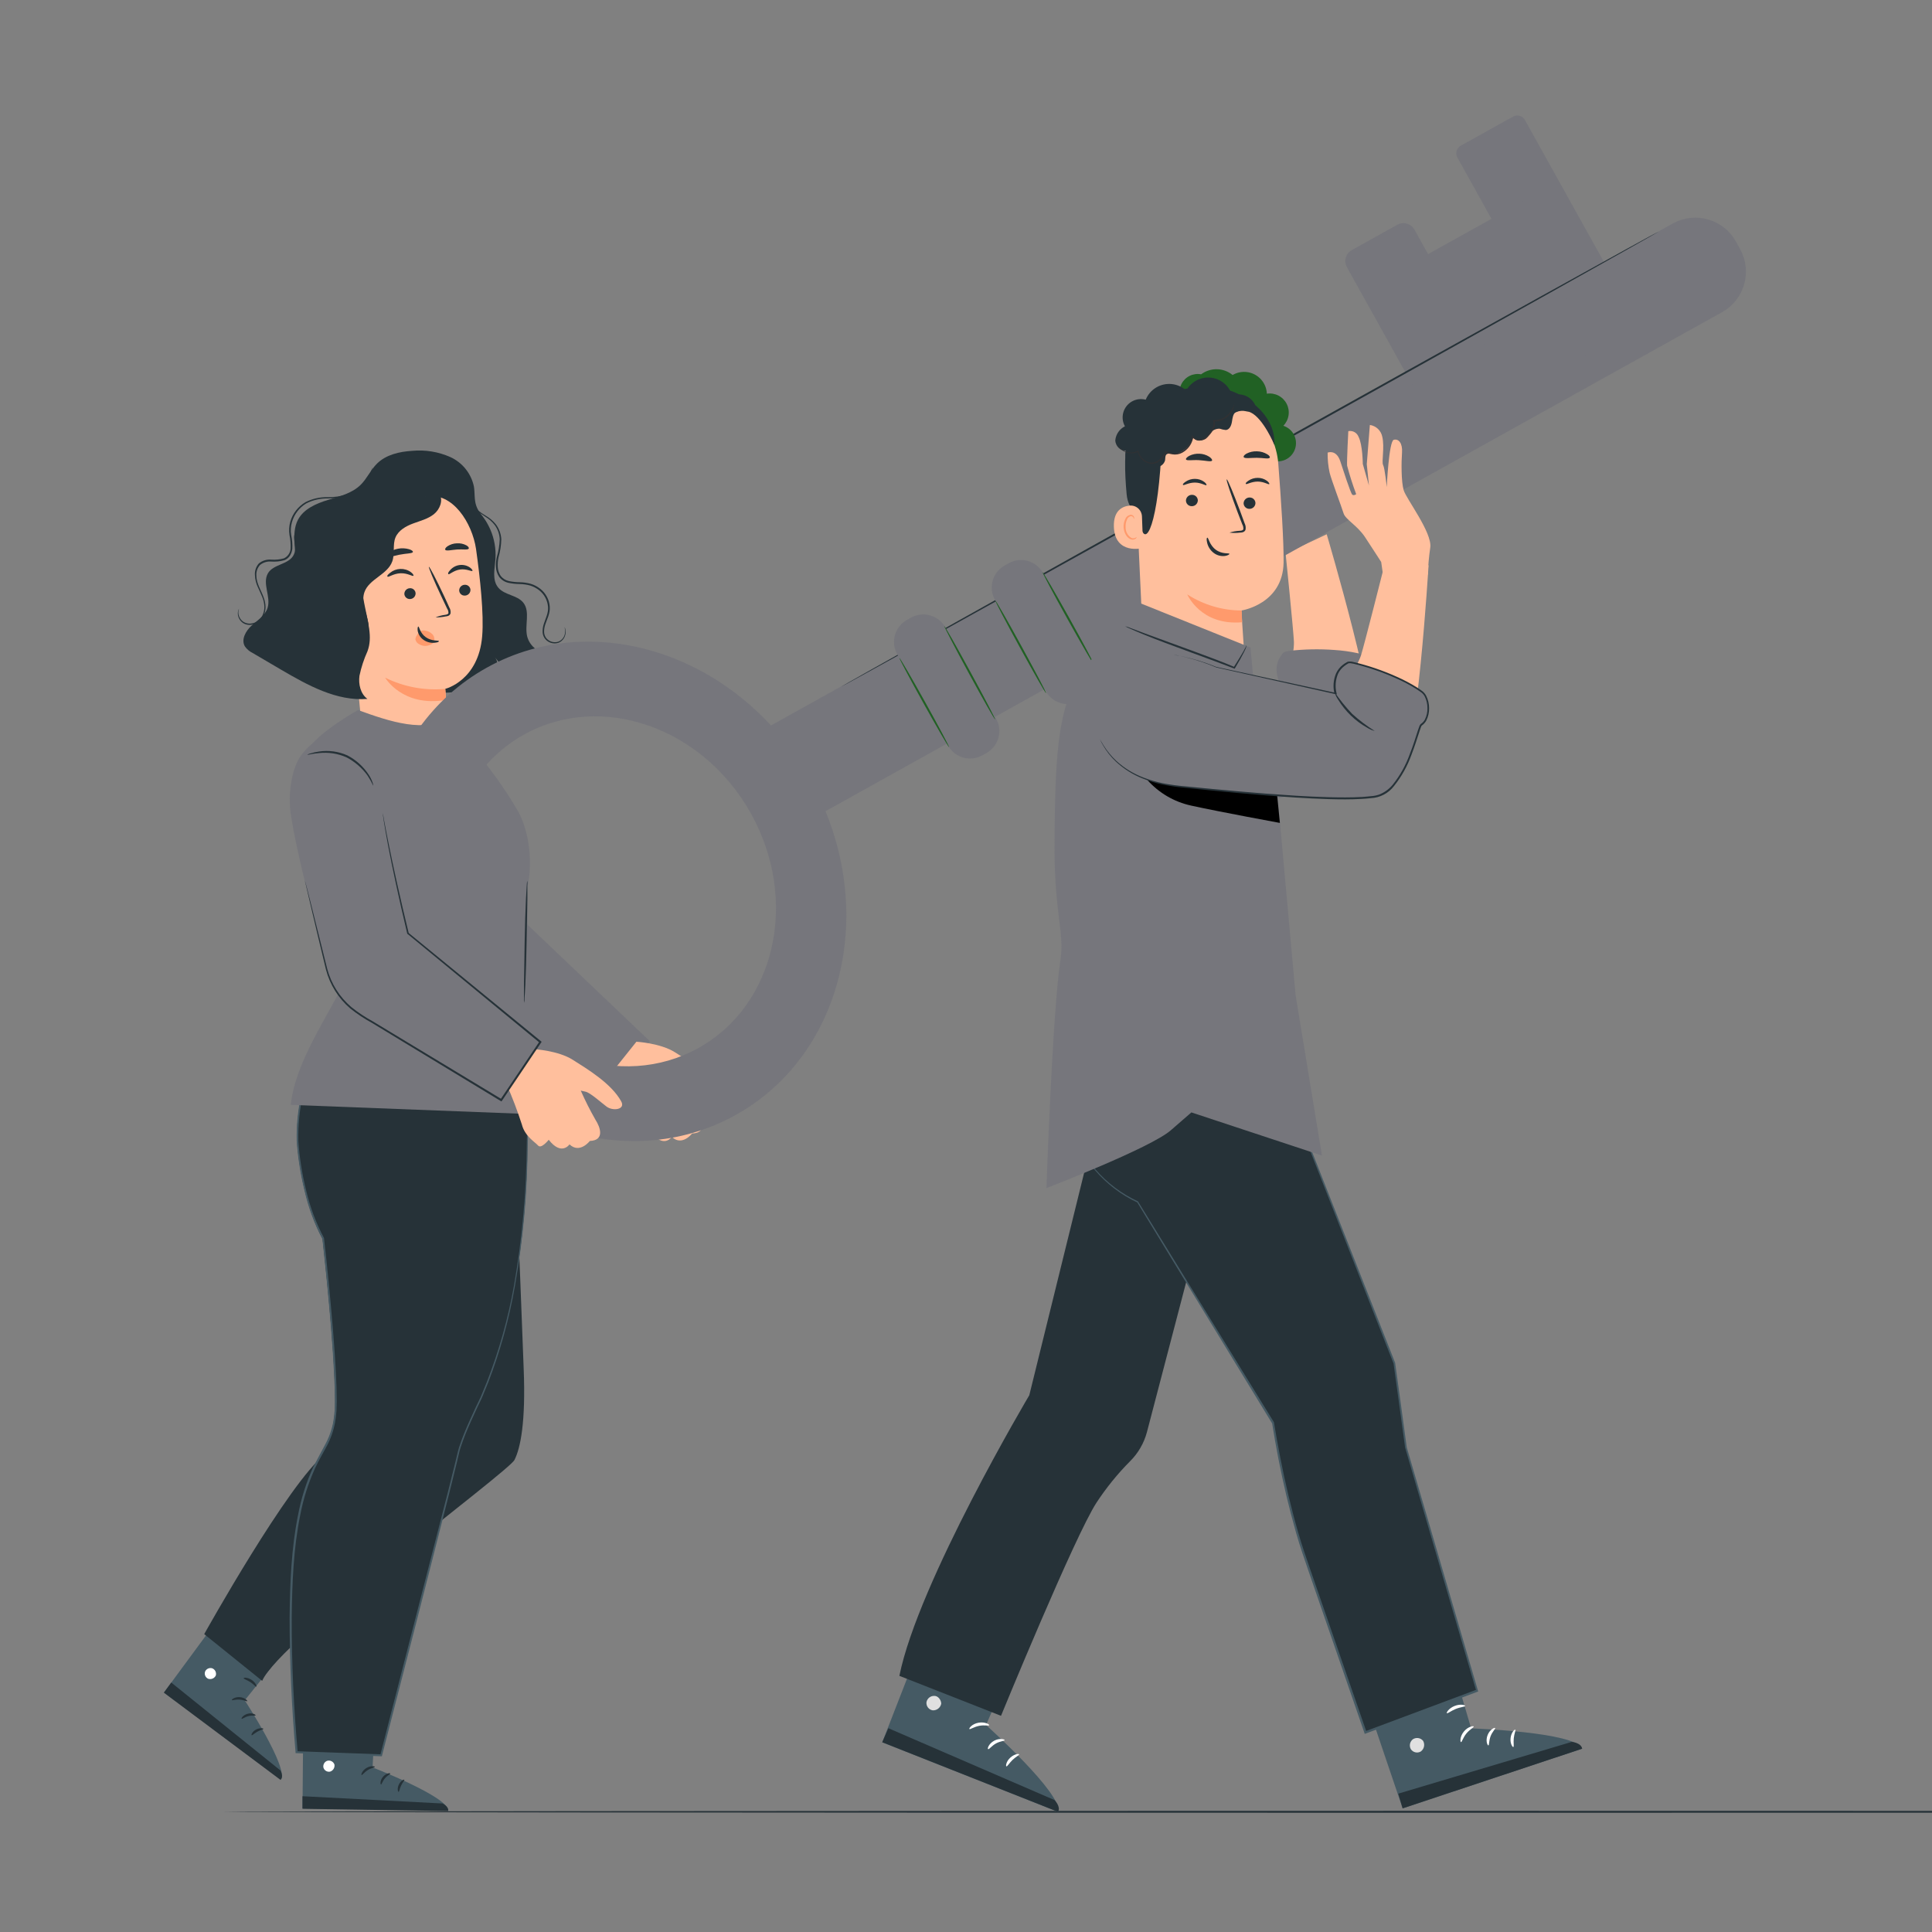<svg
    xmlns="http://www.w3.org/2000/svg"
    viewBox="0 0 500 500"
    id="vector">
    <rect x="0" y="0" width="500" height="500" fill="#808080" stroke="none"/>
    <path
        id="path"
        d="M 694.36 468.89 C 694.36 469.03 551.81 469.15 376.02 469.15 C 200.23 469.15 57.64 469 57.64 468.89 C 57.64 468.78 200.16 468.63 376.02 468.63 C 551.88 468.63 694.36 468.75 694.36 468.89 Z M 598.29 165.45 C 598.19 165.45 600.35 154.89 603.11 141.91 C 605.87 128.93 608.2 118.41 608.3 118.43 C 608.4 118.45 606.24 129 603.48 142 C 600.72 155 598.39 165.47 598.29 165.45 Z"
        fill="#263238"
        stroke-width="1"/>
    <path
        id="path_1"
        d="M 60.42 413.6 L 42.45 438 L 72.71 460.52 C 74.71 457.52 63.34 440.04 63.34 440.04 L 75.5 424.88 Z"
        fill="#455a64"
        stroke-width="1"/>
    <path
        id="path_2"
        d="M 55 431.78 C 54.644 431.65 54.253 431.658 53.902 431.8 C 53.551 431.942 53.265 432.209 53.1 432.55 C 52.959 432.903 52.959 433.296 53.098 433.649 C 53.238 434.002 53.507 434.288 53.85 434.45 C 54.227 434.583 54.64 434.571 55.009 434.418 C 55.378 434.265 55.678 433.981 55.85 433.62 C 55.96 433.237 55.918 432.826 55.731 432.473 C 55.545 432.121 55.229 431.854 54.85 431.73"
        fill="#ffffff"
        stroke-width="1"/>
    <path
        id="path_3"
        d="M 42.41 438.06 L 44.32 435.44 L 72.59 458.2 C 72.59 458.2 73.49 459.8 72.59 460.63 Z M 64 440.26 C 63.89 440.41 63.1 439.93 62 439.86 C 60.9 439.79 60.07 440.13 60 439.97 C 59.93 439.81 60.77 439.12 62.07 439.22 C 63.37 439.32 64.08 440.15 64 440.26 Z M 66.15 443.94 C 66.07 444.11 65.25 443.88 64.28 444.13 C 63.31 444.38 62.68 444.94 62.53 444.82 C 62.38 444.7 62.92 443.82 64.13 443.51 C 65.34 443.2 66.25 443.8 66.15 443.94 Z M 65.12 449.08 C 64.96 449.01 65.31 448.08 66.29 447.59 C 67.27 447.1 68.2 447.26 68.17 447.43 C 68.14 447.6 67.39 447.71 66.6 448.16 C 65.81 448.61 65.28 449.17 65.12 449.08 Z M 66.34 436.5 C 66.17 436.59 65.65 435.88 64.77 435.32 C 63.89 434.76 63.05 434.53 63.06 434.32 C 63.07 434.11 64.06 434.07 65.12 434.75 C 66.18 435.43 66.5 436.44 66.34 436.5 Z M 133.58 311.46 C 134.12 314.52 134.98 340.55 135.53 354.28 C 136.08 368.01 134.71 374.76 133.14 377.84 C 131.57 380.92 72.36 424.55 67.85 435 L 52.85 422.91 C 52.85 422.91 74.85 383.42 84.23 376.24 C 93.61 369.06 111.66 362.47 111.66 362.47 L 106.53 287.28 L 131.12 285.94 Z"
        fill="#263238"
        stroke-width="1"/>
    <path
        id="path_4"
        d="M 78.55 437.73 L 78.29 468 L 116 468.52 C 115.83 464.92 96.42 457.41 96.42 457.41 L 97.42 438 Z"
        fill="#455a64"
        stroke-width="1"/>
    <path
        id="path_5"
        d="M 84.78 455.66 C 84.416 455.765 84.104 456.001 83.903 456.322 C 83.702 456.643 83.626 457.027 83.69 457.4 C 83.783 457.768 84.012 458.087 84.332 458.291 C 84.651 458.495 85.037 458.57 85.41 458.5 C 85.794 458.386 86.123 458.134 86.333 457.793 C 86.543 457.451 86.621 457.044 86.55 456.65 C 86.416 456.276 86.142 455.969 85.785 455.793 C 85.429 455.618 85.018 455.588 84.64 455.71"
        fill="#ffffff"
        stroke-width="1"/>
    <path
        id="path_6"
        d="M 78.28 468.11 L 78.28 464.86 L 114.53 466.74 C 114.53 466.74 116.19 467.51 115.98 468.69 Z M 97 457.27 C 97 457.46 96.07 457.53 95.16 458.11 C 94.25 458.69 93.75 459.45 93.58 459.38 C 93.41 459.31 93.7 458.24 94.82 457.56 C 95.94 456.88 97.08 457.1 97 457.27 Z M 101 459 C 101 459.18 100.23 459.48 99.6 460.25 C 98.97 461.02 98.77 461.85 98.6 461.83 C 98.43 461.81 98.31 460.78 99.12 459.83 C 99.93 458.88 101 458.79 101 459 Z M 103.15 463.73 C 102.98 463.73 102.74 462.84 103.22 461.84 C 103.7 460.84 104.58 460.45 104.65 460.6 C 104.72 460.75 104.19 461.29 103.8 462.12 C 103.41 462.95 103.33 463.71 103.15 463.73 Z M 96.76 452.82 C 96.68 452.99 95.84 452.72 94.76 452.82 C 93.68 452.92 92.9 453.19 92.76 453.03 C 92.62 452.87 93.45 452.23 94.68 452.18 C 95.91 452.13 96.85 452.68 96.76 452.82 Z"
        fill="#263238"
        stroke-width="1"/>
    <path
        id="path_7"
        d="M 136.3 282.83 C 136.3 284.6 139.17 329.41 124.52 361.83 C 124.52 361.83 119.45 371.97 118.52 376.4 C 117.59 380.83 98.64 454.31 98.64 454.31 L 76.74 453.51 C 76.74 453.51 73.24 416.7 76.74 395.39 C 80.24 374.08 86.74 376.58 86.74 362.82 C 86.74 349.06 83.47 320.53 83.47 320.53 C 83.47 320.53 78.69 312.74 77.06 297.63 C 75.73 285.36 81.51 272.21 81.51 272.21 L 87.22 262.1 L 135.53 259.57 Z"
        fill="#263238"
        stroke-width="1"/>
    <path
        id="path_8"
        d="M 136.3 282.83 L 136.3 281.3 C 136.3 280.29 136.24 278.79 136.2 276.82 C 136.11 272.87 135.96 267.05 135.78 259.53 L 135.78 259.42 L 135.66 259.42 L 87.35 261.88 L 87.25 261.88 L 87.19 261.97 C 85.42 265.11 83.47 268.54 81.47 272.08 C 79.983 275.668 78.821 279.383 78 283.18 C 77.093 287.177 76.686 291.272 76.79 295.37 C 77.094 299.649 77.763 303.895 78.79 308.06 C 79.78 312.433 81.337 316.659 83.42 320.63 L 83.42 320.53 C 84.25 327.99 85.02 335.72 85.67 343.68 C 85.99 347.68 86.27 351.68 86.47 355.79 C 86.57 357.79 86.65 359.89 86.66 361.96 C 86.66 362.96 86.66 364.03 86.6 365.06 C 86.529 366.093 86.402 367.121 86.22 368.14 C 85.811 370.193 85.085 372.17 84.07 374 C 83.07 375.87 82.07 377.72 81.07 379.67 C 79.259 383.627 77.939 387.792 77.14 392.07 C 75.4 400.67 75.05 409.61 74.95 418.62 C 74.95 430.51 75.51 442.19 76.49 453.48 L 76.49 453.72 L 76.72 453.72 L 98.62 454.52 L 98.83 454.52 L 98.88 454.31 C 105.23 429.7 111.15 406.7 116.37 386.02 L 118.26 378.37 C 118.59 377.1 118.8 375.84 119.19 374.64 C 119.58 373.44 120.02 372.25 120.48 371.09 C 121.42 368.77 122.48 366.52 123.48 364.33 L 124.26 362.7 C 124.537 362.168 124.784 361.62 125 361.06 C 125.45 359.95 125.9 358.86 126.35 357.77 C 129.46 349.705 131.774 341.355 133.26 332.84 C 135.402 320.709 136.506 308.418 136.56 296.1 C 136.62 287.48 136.27 282.8 136.27 282.8 L 136.27 283.66 C 136.27 284.23 136.27 285.1 136.33 286.22 C 136.39 288.47 136.43 291.79 136.33 296.1 C 136.237 308.408 135.124 320.687 133 332.81 C 131.48 341.298 129.135 349.617 126 357.65 L 124.66 360.92 C 124.44 361.48 124.19 362.01 123.92 362.55 C 123.65 363.09 123.39 363.64 123.13 364.19 C 122.13 366.38 121.07 368.63 120.13 370.96 C 119.66 372.13 119.21 373.32 118.82 374.54 C 118.43 375.76 118.2 377.05 117.88 378.29 C 117.25 380.81 116.62 383.35 115.97 385.94 C 110.66 406.6 104.75 429.6 98.42 454.21 L 98.68 454.02 L 76.78 453.21 L 77.04 453.45 C 76.04 442.18 75.46 430.51 75.5 418.64 C 75.6 409.64 75.95 400.74 77.68 392.2 C 78.477 387.962 79.783 383.835 81.57 379.91 C 82.47 377.98 83.57 376.15 84.57 374.25 C 85.579 372.37 86.294 370.346 86.69 368.25 C 86.88 367.208 87.01 366.157 87.08 365.1 C 87.08 364.1 87.18 363 87.14 361.97 C 87.14 359.89 87.05 357.82 86.95 355.77 C 86.75 351.67 86.46 347.63 86.13 343.65 Q 85.13 331.65 83.86 320.48 L 83.86 320.42 C 81.776 316.5 80.213 312.325 79.21 308 C 78.189 303.864 77.52 299.649 77.21 295.4 C 77.102 291.34 77.499 287.282 78.39 283.32 C 79.196 279.561 80.33 275.88 81.78 272.32 L 87.48 262.2 L 87.32 262.3 L 135.63 259.69 L 135.5 259.58 C 135.74 267.09 135.92 272.91 136.04 276.86 C 136.11 278.86 136.16 280.32 136.2 281.34 C 136.24 282.36 136.3 282.83 136.3 282.83 Z"
        fill="#455a64"
        stroke-width="1"/>
    <path
        id="path_9"
        d="M 120.59 191.07 C 120.59 191.07 107.59 188.77 108.8 205.5 C 109.56 215.5 112.5 232.66 114.13 243.61 C 114.69 247.4 115.93 254.18 120.94 258.16 L 156.84 283 L 168.17 269.45 L 136.11 238.92 L 131.11 208.72 Z"
        fill="#76767c"
        stroke-width="1"/>
    <path
        id="path_10"
        d="M 122.12 130.77 C 124.18 132.429 125.811 134.561 126.873 136.984 C 127.935 139.407 128.397 142.05 128.22 144.69 C 128.02 147.25 127.31 150.16 128.98 152.11 C 130.65 154.06 133.85 153.99 135.43 155.97 C 137.28 158.31 135.73 161.79 136.43 164.7 C 136.787 166.059 137.616 167.247 138.768 168.051 C 139.92 168.856 141.321 169.224 142.72 169.09 C 139.438 171.775 135.48 173.506 131.28 174.09 L 128 170 C 129.22 171.44 128.89 173.73 127.72 175.2 C 126.449 176.568 124.81 177.541 123 178 C 118.692 179.325 114.136 179.639 109.687 178.915 C 105.239 178.192 101.016 176.452 97.35 173.83"
        fill="#263238"
        stroke-width="1"/>
    <path
        id="path_11"
        d="M 74.09 153.34 C 74.73 151.34 75.81 149.57 76.24 147.56 C 77.16 143.23 75.05 138.35 77.15 134.45 C 78.65 131.68 81.83 130.32 84.85 129.39 C 87.87 128.46 91.09 127.68 93.34 125.47 C 94.98 123.85 95.92 121.61 97.56 119.99 C 99.9 117.67 103.36 116.88 106.64 116.68 C 110.027 116.353 113.441 116.907 116.55 118.29 C 118.094 118.994 119.45 120.052 120.51 121.377 C 121.57 122.703 122.303 124.259 122.65 125.92 C 122.91 127.54 122.71 129.25 123.23 130.82 C 123.79 132.54 125.14 133.88 125.98 135.49 C 126.821 137.219 127.065 139.179 126.672 141.061 C 126.279 142.943 125.272 144.642 123.81 145.89 L 100.63 175.83 C 95.76 177.67 83.96 175.45 80.2 171.83 C 76.44 168.21 72.48 158.29 74.09 153.34 Z"
        fill="#263238"
        stroke-width="1"/>
    <path
        id="path_12"
        d="M 123.2 142.09 C 122.2 135.29 117.07 127.26 110.32 128.5 L 89.48 135.5 C 87.48 135.88 88.9 139.23 89.1 141.3 L 93.63 188.3 C 93.63 188.3 90.81 190.3 89.81 189.92 C 89.753 189.9 89.691 189.898 89.633 189.915 C 89.575 189.932 89.524 189.967 89.487 190.014 C 89.449 190.061 89.428 190.119 89.425 190.179 C 89.422 190.239 89.438 190.299 89.47 190.35 C 92 194 103.79 209.87 116 205 C 118.72 203.91 115.71 195.34 116 192.17 L 115.64 184.06 C 115.37 179.92 115.24 178.22 115.24 178.26 C 115.24 178.3 123.86 176.14 124.79 164.61 C 125.26 158.9 124.26 149.64 123.2 142.09 Z"
        fill="#ffbf9d"
        stroke-width="1"/>
    <path
        id="path_13"
        d="M 121.75 152.55 C 121.781 152.93 121.663 153.308 121.42 153.603 C 121.177 153.898 120.829 154.087 120.45 154.13 C 120.203 154.17 119.95 154.142 119.717 154.051 C 119.484 153.96 119.279 153.807 119.125 153.61 C 118.971 153.413 118.873 153.178 118.84 152.93 C 118.809 152.55 118.927 152.172 119.17 151.877 C 119.413 151.582 119.761 151.393 120.14 151.35 C 120.387 151.31 120.64 151.338 120.873 151.429 C 121.106 151.52 121.311 151.673 121.465 151.87 C 121.619 152.067 121.717 152.302 121.75 152.55 Z M 107.55 153.44 C 107.584 153.819 107.468 154.198 107.227 154.493 C 106.986 154.788 106.639 154.977 106.26 155.02 C 106.013 155.058 105.761 155.029 105.528 154.938 C 105.296 154.846 105.092 154.694 104.938 154.498 C 104.784 154.301 104.684 154.067 104.65 153.82 C 104.619 153.44 104.737 153.062 104.98 152.767 C 105.223 152.472 105.571 152.283 105.95 152.24 C 106.196 152.2 106.449 152.228 106.681 152.319 C 106.913 152.411 107.116 152.563 107.269 152.761 C 107.422 152.958 107.519 153.192 107.55 153.44 Z M 122.27 147.73 C 122.11 148 120.75 147.14 119.05 147.39 C 117.35 147.64 116.26 148.8 116.05 148.59 C 115.84 148.38 116.05 148.03 116.54 147.5 C 117.155 146.809 117.997 146.36 118.913 146.234 C 119.829 146.108 120.761 146.312 121.54 146.81 C 122.1 147.2 122.35 147.61 122.27 147.73 Z M 107 149 C 106.8 149.25 105.47 148.28 103.64 148.36 C 101.81 148.44 100.51 149.47 100.3 149.24 C 100.09 149.01 100.39 148.7 100.96 148.24 C 101.708 147.622 102.64 147.271 103.61 147.24 C 104.575 147.202 105.525 147.487 106.31 148.05 C 106.88 148.46 107.09 148.88 107 149 Z M 112.73 159.77 C 113.537 159.44 114.385 159.219 115.25 159.11 C 115.64 159.04 116.02 158.93 116.06 158.65 C 116.065 158.232 115.939 157.823 115.7 157.48 C 115.25 156.54 114.78 155.55 114.28 154.48 C 112.28 150.25 110.83 146.77 111 146.69 C 111.17 146.61 112.92 149.97 114.9 154.19 C 115.38 155.24 115.84 156.19 116.27 157.19 C 116.562 157.654 116.68 158.207 116.6 158.75 C 116.554 158.896 116.475 159.03 116.37 159.141 C 116.264 159.252 116.134 159.337 115.99 159.39 C 115.773 159.464 115.548 159.511 115.32 159.53 C 114.469 159.712 113.6 159.793 112.73 159.77 Z"
        fill="#263238"
        stroke-width="1"/>
    <path
        id="path_14"
        d="M 115.24 178.28 C 109.885 178.772 104.498 177.768 99.68 175.38 C 99.68 175.38 104.13 183.08 115.44 181.14 Z M 107.94 164.35 C 108.118 163.955 108.394 163.611 108.74 163.35 C 109.164 163.148 109.646 163.102 110.1 163.22 C 110.775 163.319 111.4 163.635 111.88 164.12 C 112.115 164.365 112.281 164.668 112.36 164.999 C 112.439 165.329 112.429 165.675 112.33 166 C 112.15 166.66 111.17 167 110.5 167.14 C 109.806 167.241 109.098 167.096 108.5 166.73 C 108.24 166.611 108.013 166.431 107.838 166.204 C 107.664 165.978 107.548 165.712 107.5 165.43 C 107.544 165.036 107.697 164.663 107.94 164.35 Z"
        fill="#ff9a6c"
        stroke-width="1"/>
    <path
        id="path_15"
        d="M 108.26 162.14 C 108.51 162.14 108.65 163.81 110.2 164.91 C 111.75 166.01 113.55 165.68 113.58 165.91 C 113.61 166.14 113.21 166.27 112.44 166.35 C 111.441 166.442 110.441 166.176 109.62 165.6 C 108.827 165.053 108.281 164.216 108.1 163.27 C 108 162.58 108.14 162.14 108.26 162.14 Z M 106.86 142.85 C 106.73 143.28 105.15 143.2 103.32 143.57 C 101.49 143.94 100.04 144.57 99.77 144.18 C 99.65 144.01 99.87 143.59 100.44 143.13 C 101.203 142.561 102.087 142.175 103.024 142.002 C 103.96 141.828 104.923 141.872 105.84 142.13 C 106.54 142.33 106.91 142.64 106.86 142.85 Z M 121.3 142 C 121.01 142.38 119.75 142.11 118.3 142.21 C 116.85 142.31 115.57 142.66 115.25 142.31 C 115.11 142.14 115.25 141.76 115.8 141.38 C 116.523 140.903 117.364 140.637 118.23 140.61 C 119.09 140.548 119.95 140.732 120.71 141.14 C 121.23 141.44 121.43 141.8 121.3 142 Z"
        fill="#263238"
        stroke-width="1"/>
    <path
        id="path_16"
        d="M 84.87 137.14 C 85.87 135.52 87.81 134.69 89.61 134 C 97.384 130.998 105.488 128.934 113.75 127.85 C 114.75 129.54 113.83 131.85 112.28 133.08 C 110.73 134.31 108.73 134.8 106.88 135.49 C 105.03 136.18 103.12 137.26 102.35 139.09 C 101.58 140.92 102.23 143.33 101.51 145.31 C 100.28 148.73 95.51 149.83 94.32 153.24 C 93.4 155.83 94.9 158.58 95.32 161.3 C 95.577 163.146 95.302 165.027 94.527 166.722 C 93.753 168.417 92.511 169.857 90.948 170.871 C 89.384 171.886 87.564 172.434 85.7 172.45 Q 84.86 157.76 84.01 143.09 C 83.84 141.05 83.76 138.85 84.87 137.14 Z"
        fill="#263238"
        stroke-width="1"/>
    <path
        id="path_17"
        d="M 65.15 161.87 C 66.7 160.48 68.64 159.28 69.25 157.3 C 70.15 154.41 67.83 151.02 69.33 148.39 C 70.69 145.99 74.7 146.12 75.97 143.67 C 76.97 141.75 75.82 140.06 76.19 138.38 C 76.56 136.7 78.96 135.23 80.66 135.43 L 94 154.8 C 95.24 161.3 96.49 164.8 95.1 168.56 C 94.181 170.585 93.486 172.704 93.03 174.88 C 92.73 177.08 93.3 179.57 95.09 180.88 C 87.09 181.51 79.61 177.33 72.69 173.28 L 65.4 169 C 64.602 168.618 63.914 168.04 63.4 167.32 C 62.31 165.54 63.61 163.25 65.15 161.87 Z"
        fill="#263238"
        stroke-width="1"/>
    <path
        id="path_18"
        d="M 72.52 171.31 C 72.799 171.4 73.088 171.457 73.38 171.48 C 74.214 171.56 75.056 171.499 75.87 171.3 C 77.169 170.989 78.366 170.344 79.34 169.43 C 80.627 168.191 81.435 166.537 81.62 164.76 C 81.74 163.73 81.652 162.685 81.36 161.69 C 81.001 160.629 80.504 159.62 79.88 158.69 C 79.219 157.746 78.703 156.707 78.35 155.61 C 78.163 155.049 78.104 154.453 78.178 153.866 C 78.253 153.279 78.458 152.717 78.78 152.22 C 79.5 151.22 80.85 151.01 82.11 150.51 C 82.79 150.265 83.383 149.823 83.81 149.24 C 84.204 148.616 84.396 147.887 84.36 147.15 C 84.187 145.738 83.882 144.345 83.45 142.99 C 83.296 142.332 83.296 141.648 83.45 140.99 C 83.626 140.327 84.034 139.748 84.6 139.36 C 85.817 138.659 87.196 138.286 88.6 138.28 C 90.054 138.232 91.471 137.816 92.72 137.07 C 93.935 136.329 94.922 135.267 95.57 134 C 96.102 132.784 96.44 131.491 96.57 130.17 C 96.709 128.947 96.97 127.741 97.35 126.57 C 97.771 125.505 98.412 124.541 99.23 123.74 C 100.739 122.308 102.688 121.427 104.76 121.24 C 106.488 121.092 108.222 121.439 109.76 122.24 C 110.917 122.832 111.96 123.624 112.84 124.58 C 113.576 125.414 114.213 126.33 114.74 127.31 C 114.74 127.31 114.74 127.24 114.67 127.1 C 114.588 126.901 114.494 126.708 114.39 126.52 C 114.008 125.794 113.542 125.116 113 124.5 C 112.12 123.506 111.071 122.676 109.9 122.05 C 108.346 121.196 106.58 120.804 104.81 120.92 C 102.639 121.079 100.587 121.98 99 123.47 C 98.126 124.315 97.443 125.338 97 126.47 C 96.604 127.663 96.329 128.892 96.18 130.14 C 96.041 131.418 95.704 132.666 95.18 133.84 C 94.57 135.02 93.651 136.013 92.52 136.71 C 91.329 137.409 89.981 137.797 88.6 137.84 C 87.095 137.837 85.617 138.237 84.32 139 C 83.671 139.441 83.202 140.102 83 140.86 C 82.825 141.6 82.825 142.37 83 143.11 C 83.423 144.44 83.725 145.805 83.9 147.19 C 83.941 147.833 83.78 148.473 83.44 149.02 C 83.054 149.527 82.529 149.913 81.93 150.13 C 81.34 150.38 80.7 150.55 80.08 150.81 C 79.434 151.054 78.865 151.464 78.43 152 C 78.077 152.552 77.851 153.176 77.768 153.826 C 77.685 154.476 77.747 155.137 77.95 155.76 C 78.324 156.893 78.864 157.964 79.55 158.94 C 80.159 159.824 80.647 160.786 81 161.8 C 81.283 162.746 81.378 163.738 81.28 164.72 C 81.116 166.43 80.359 168.03 79.14 169.24 C 78.207 170.143 77.056 170.791 75.8 171.12 C 74.73 171.399 73.615 171.464 72.52 171.31 Z M 61.86 157.54 C 61.729 157.736 61.641 157.958 61.6 158.19 C 61.467 158.876 61.588 159.587 61.94 160.19 C 62.184 160.621 62.527 160.987 62.94 161.26 C 63.455 161.572 64.048 161.731 64.65 161.72 C 65.381 161.704 66.095 161.488 66.712 161.094 C 67.329 160.701 67.826 160.146 68.15 159.49 C 68.53 158.737 68.726 157.904 68.72 157.06 C 68.696 156.153 68.506 155.258 68.16 154.42 C 67.53 152.69 66.37 151 66.35 148.98 C 66.312 148.483 66.375 147.983 66.535 147.51 C 66.695 147.038 66.948 146.602 67.28 146.23 C 68.09 145.561 69.133 145.237 70.18 145.33 C 71.346 145.415 72.517 145.293 73.64 144.97 C 74.228 144.73 74.726 144.31 75.06 143.77 C 75.382 143.233 75.583 142.632 75.65 142.01 C 75.708 140.816 75.61 139.619 75.36 138.45 C 75.181 137.353 75.246 136.229 75.55 135.16 C 76.117 133.119 77.445 131.372 79.26 130.28 C 80.983 129.402 82.896 128.963 84.83 129 C 86.548 129.004 88.257 128.734 89.89 128.2 C 91.218 127.713 92.435 126.965 93.47 126 C 94.262 125.268 94.937 124.418 95.47 123.48 C 95.939 122.702 96.261 121.844 96.42 120.95 C 96.122 121.794 95.751 122.611 95.31 123.39 C 94.05 125.492 92.109 127.102 89.81 127.95 C 88.19 128.446 86.504 128.688 84.81 128.67 C 82.82 128.614 80.847 129.054 79.07 129.95 C 77.162 131.069 75.751 132.877 75.13 135 C 74.81 136.128 74.738 137.312 74.92 138.47 C 75.154 139.601 75.251 140.756 75.21 141.91 C 75.186 142.459 75.012 142.99 74.707 143.447 C 74.402 143.904 73.978 144.268 73.48 144.5 C 72.411 144.803 71.298 144.915 70.19 144.83 C 69.031 144.729 67.877 145.088 66.98 145.83 C 66.614 146.247 66.336 146.734 66.164 147.262 C 65.992 147.79 65.93 148.347 65.98 148.9 C 66.024 149.938 66.272 150.958 66.71 151.9 C 67.1 152.8 67.53 153.64 67.86 154.48 C 68.196 155.276 68.385 156.127 68.42 156.99 C 68.434 157.779 68.262 158.56 67.92 159.27 C 67.63 159.883 67.177 160.405 66.611 160.779 C 66.045 161.152 65.388 161.364 64.71 161.39 C 64.154 161.41 63.604 161.275 63.12 161 C 62.706 160.758 62.362 160.414 62.12 160 C 61.77 159.444 61.624 158.782 61.71 158.13 C 61.76 157.77 61.89 157.55 61.86 157.54 Z M 146.09 162.31 C 146.328 162.986 146.328 163.724 146.09 164.4 C 145.958 164.788 145.74 165.142 145.453 165.434 C 145.165 165.727 144.816 165.951 144.43 166.09 C 143.916 166.242 143.369 166.247 142.851 166.106 C 142.334 165.965 141.866 165.682 141.5 165.29 C 141.08 164.828 140.836 164.233 140.81 163.61 C 140.791 162.93 140.896 162.252 141.12 161.61 C 141.54 160.26 142.41 158.79 142.28 157.02 C 142.217 156.123 141.967 155.248 141.547 154.453 C 141.127 153.657 140.546 152.958 139.84 152.4 C 139.101 151.809 138.256 151.364 137.35 151.09 C 136.425 150.834 135.47 150.696 134.51 150.68 C 133.58 150.672 132.652 150.575 131.74 150.39 C 130.889 150.215 130.127 149.743 129.59 149.06 C 129.114 148.359 128.847 147.537 128.82 146.69 C 128.776 145.865 128.843 145.037 129.02 144.23 C 129.459 142.707 129.701 141.134 129.74 139.55 C 129.659 138.143 129.162 136.792 128.31 135.67 C 127.59 134.779 126.708 134.033 125.71 133.47 C 124.981 133.039 124.283 132.557 123.62 132.03 C 123.077 131.565 122.634 130.993 122.32 130.35 L 122.32 130.49 C 122.359 130.625 122.413 130.756 122.48 130.88 C 122.729 131.366 123.069 131.8 123.48 132.16 C 124.128 132.724 124.82 133.236 125.55 133.69 C 126.504 134.257 127.345 134.997 128.03 135.87 C 128.823 136.946 129.275 138.235 129.33 139.57 C 129.271 141.119 129.019 142.654 128.58 144.14 C 128.387 144.986 128.309 145.854 128.35 146.72 C 128.387 147.653 128.685 148.557 129.21 149.33 C 129.806 150.101 130.657 150.637 131.61 150.84 C 132.548 151.033 133.502 151.136 134.46 151.15 C 135.386 151.162 136.306 151.29 137.2 151.53 C 138.049 151.794 138.842 152.211 139.54 152.76 C 140.197 153.278 140.74 153.927 141.134 154.665 C 141.528 155.404 141.765 156.216 141.83 157.05 C 141.97 158.66 141.17 160.05 140.73 161.5 C 140.499 162.196 140.397 162.928 140.43 163.66 C 140.474 164.359 140.76 165.02 141.24 165.53 C 141.651 165.96 142.174 166.266 142.751 166.413 C 143.327 166.56 143.934 166.541 144.5 166.36 C 144.914 166.2 145.286 165.947 145.587 165.621 C 145.889 165.295 146.112 164.905 146.24 164.48 C 146.421 163.959 146.449 163.396 146.32 162.86 C 146.277 162.664 146.199 162.478 146.09 162.31 Z"
        fill="#263238"
        stroke-width="1"/>
    <path
        id="path_19"
        d="M 136.53 240.64 L 136.53 229.58 C 137.77 223.37 137.18 216.01 134.29 210.34 C 132.193 206.685 129.876 203.162 127.35 199.79 L 116.35 185.5 C 110.29 189.91 100.8 186.72 92.66 183.76 C 92.66 183.76 84.66 188.21 80.88 192.39 C 76.95 196.79 90.39 251.84 90.39 251.84 C 84.3 264.02 76.44 274.84 75.25 285.94 L 138.85 288.39 L 136.15 259.23 Z"
        fill="#76767c"
        stroke-width="1"/>
    <path
        id="path_20"
        d="M 135.65 259.54 C 135.587 259.127 135.57 258.707 135.6 258.29 L 135.6 254.9 C 135.65 251.9 135.71 248.03 135.78 243.72 C 135.85 239.41 135.98 235.4 136.12 232.54 C 136.19 231.11 136.26 229.95 136.32 229.15 C 136.327 228.735 136.381 228.323 136.48 227.92 C 136.52 228.332 136.52 228.748 136.48 229.16 L 136.48 232.55 C 136.43 235.55 136.36 239.42 136.29 243.73 C 136.22 248.04 136.1 252.05 135.96 254.91 C 135.89 256.34 135.82 257.5 135.75 258.3 C 135.766 258.716 135.732 259.132 135.65 259.54 Z"
        fill="#263238"
        stroke-width="1"/>
    <path
        id="path_21"
        d="M 164.7 269.6 C 164.7 269.6 170.9 269.94 174.7 272.34 C 178.5 274.74 184.7 278.48 187.25 283.11 C 188.42 285.24 185.09 285.69 183.44 284.46 C 181.79 283.23 179.28 280.89 178.03 280.61 L 176.78 280.32 C 177.921 282.903 179.193 285.426 180.59 287.88 C 181.88 289.88 183 293.2 179.12 293.35 C 179.12 293.35 176.51 296.75 173.87 294.23 C 173.87 294.23 171.81 297.32 168.49 293.04 C 168.49 293.04 166.55 295.49 165.75 294.55 C 164.95 293.61 162.3 292.13 161.53 289.07 C 160.375 285.508 159.04 282.007 157.53 278.58 Z M 303.51 183.66 C 304.2 183.66 332.59 180.66 332.59 180.66 C 332.59 180.66 335 169.12 334.87 166.12 C 334.74 163.12 332.72 143.27 332.72 143.27 L 343.35 138.27 C 343.35 138.27 357.56 186.19 354.46 190.17 C 351.36 194.15 345.53 197.72 345.03 197.74 C 344.53 197.76 317.52 209.74 298.73 203.51 C 279.94 197.28 303.51 183.66 303.51 183.66 Z"
        fill="#ffbf9d"
        stroke-width="1"/>
    <path
        id="path_22"
        d="M 278.63 209.53 C 282.81 213.68 290.01 217.13 302.03 214.13 C 325.79 208.19 343.6 203.13 350.68 199.33 C 357.76 195.53 355 178.55 355.6 177.78 C 357.39 175.46 355.42 170.48 352.87 169.7 C 345.6 167.5 332.95 168.37 332.31 169.03 C 328.58 172.95 331.98 177.71 331.98 177.71 L 300.65 181.82 C 296.798 181.639 292.938 181.884 289.14 182.55"
        fill="#76767c"
        stroke-width="1"/>
    <path
        id="path_23"
        d="M 289.14 182.55 L 289.89 182.39 C 290.39 182.3 291.13 182.17 292.11 182.05 C 294.945 181.693 297.805 181.573 300.66 181.69 L 331.98 177.49 L 331.83 177.84 C 330.801 176.327 330.295 174.517 330.39 172.69 C 330.475 171.745 330.784 170.833 331.29 170.03 C 331.544 169.627 331.832 169.245 332.15 168.89 C 332.275 168.797 332.413 168.723 332.56 168.67 L 332.92 168.58 C 333.16 168.52 333.39 168.5 333.62 168.45 C 337.5 168.003 341.414 167.922 345.31 168.21 C 347.355 168.335 349.388 168.615 351.39 169.05 C 351.89 169.16 352.39 169.31 352.91 169.44 C 353.443 169.61 353.932 169.897 354.34 170.28 C 355.135 171.035 355.741 171.967 356.11 173 C 356.507 174.034 356.647 175.15 356.52 176.25 C 356.428 176.823 356.213 177.369 355.89 177.85 C 355.8 177.95 355.81 178.22 355.8 178.48 L 355.8 179.28 C 355.87 181.43 355.97 183.62 355.91 185.82 C 355.926 188.943 355.415 192.047 354.4 195 C 353.878 196.48 352.983 197.799 351.8 198.83 C 351.188 199.309 350.515 199.705 349.8 200.01 C 349.14 200.36 348.44 200.63 347.8 200.95 C 345.06 202.12 342.31 203.08 339.6 203.95 C 336.89 204.82 334.23 205.66 331.6 206.43 C 321.14 209.43 311.6 211.86 303.66 213.85 C 301.763 214.351 299.84 214.749 297.9 215.04 C 296.161 215.282 294.405 215.376 292.65 215.32 C 289.831 215.26 287.05 214.655 284.46 213.54 C 282.836 212.823 281.321 211.881 279.96 210.74 C 279.481 210.353 279.033 209.928 278.62 209.47 C 278.62 209.47 279.08 209.91 280.03 210.66 C 281.408 211.759 282.929 212.667 284.55 213.36 C 287.124 214.422 289.876 214.989 292.66 215.03 C 294.396 215.072 296.132 214.965 297.85 214.71 C 299.777 214.406 301.687 213.999 303.57 213.49 C 311.57 211.49 321.03 209.03 331.46 205.97 C 334.07 205.2 336.73 204.38 339.46 203.48 C 342.19 202.58 344.9 201.63 347.61 200.48 C 348.27 200.17 348.96 199.9 349.61 199.55 C 350.278 199.256 350.906 198.88 351.48 198.43 C 352.596 197.46 353.441 196.216 353.93 194.82 C 354.915 191.905 355.405 188.846 355.38 185.77 C 355.44 183.58 355.38 181.41 355.27 179.25 L 355.27 178 C 355.262 177.92 355.262 177.84 355.27 177.76 C 355.292 177.698 355.319 177.638 355.35 177.58 L 355.4 177.5 C 355.681 177.09 355.866 176.622 355.94 176.13 C 356.057 175.113 355.923 174.083 355.55 173.13 C 355.214 172.175 354.659 171.312 353.93 170.61 C 353.576 170.278 353.152 170.029 352.69 169.88 C 352.19 169.75 351.69 169.61 351.2 169.49 C 349.224 169.062 347.218 168.784 345.2 168.66 C 341.345 168.365 337.471 168.439 333.63 168.88 C 333.4 168.88 333.17 168.94 332.95 169 L 332.63 169.07 C 332.56 169.097 332.494 169.131 332.43 169.17 C 332.129 169.498 331.858 169.853 331.62 170.23 C 331.144 170.966 330.856 171.807 330.78 172.68 C 330.693 174.398 331.163 176.1 332.12 177.53 L 332.32 177.84 L 331.97 177.84 L 300.63 181.84 C 297.791 181.696 294.946 181.776 292.12 182.08 C 291.12 182.18 290.39 182.29 289.89 182.36 C 289.39 182.43 289.14 182.55 289.14 182.55 Z"
        fill="#76767c"
        stroke-width="1"/>
    <path
        id="path_24"
        d="M 204.313 215.118 L 191.552 192.19 L 432.922 57.845 C 435.702 56.298 438.986 55.918 442.046 56.789 C 445.106 57.661 447.697 59.714 449.244 62.494 L 450.338 64.46 C 451.885 67.24 452.265 70.524 451.394 73.584 C 450.522 76.643 448.469 79.234 445.689 80.781 L 204.318 215.127 Z"
        fill="#76767c"
        stroke-width="1"/>
    <path
        id="path_25"
        d="M 406.714 93.862 L 377.159 40.763 C 376.87 40.244 376.799 39.631 376.962 39.06 C 377.125 38.489 377.508 38.005 378.027 37.716 L 391.588 30.169 C 392.107 29.88 392.72 29.809 393.291 29.972 C 393.862 30.134 394.346 30.518 394.635 31.036 L 424.189 84.136 L 406.714 93.862 Z M 370.113 107.836 L 348.573 69.136 C 348.296 68.64 348.155 68.078 348.164 67.51 C 348.173 66.941 348.332 66.385 348.624 65.897 C 348.916 65.409 349.331 65.006 349.828 64.73 L 361.642 58.154 C 362.139 57.878 362.7 57.737 363.268 57.746 C 363.837 57.755 364.393 57.913 364.881 58.205 C 365.369 58.497 365.772 58.913 366.048 59.41 L 387.588 98.109 C 387.865 98.606 388.006 99.167 387.997 99.736 C 387.988 100.304 387.829 100.861 387.537 101.349 C 387.245 101.837 386.83 102.239 386.333 102.516 L 374.519 109.091 C 374.023 109.368 373.461 109.509 372.893 109.5 C 372.324 109.491 371.768 109.332 371.28 109.04 C 370.792 108.748 370.389 108.333 370.113 107.836"
        fill="#76767c"
        stroke-width="1"/>
    <path
        id="path_26"
        d="M 380.926 90.835 L 367.591 66.876 L 394.73 51.771 L 408.065 75.73 Z"
        fill="#76767c"
        stroke-width="1"/>
    <path
        id="path_27"
        d="M 429.39 59.86 C 429.46 59.98 382.09 86.48 323.61 119.04 C 265.13 151.6 217.61 177.9 217.61 177.77 C 217.61 177.64 264.9 151.15 323.4 118.58 C 381.9 86.01 429.32 59.73 429.39 59.86 Z"
        fill="#263238"
        stroke-width="1"/>
    <path
        id="path_28"
        d="M 106.56 259.41 C 124.36 291.41 161.89 304.41 190.39 288.56 C 218.89 272.71 227.59 233.91 209.79 201.95 C 191.99 169.99 154.47 156.95 125.96 172.8 C 97.45 188.65 88.77 227.45 106.56 259.41 Z M 194.35 210.55 C 206.82 232.95 200.73 260.12 180.75 271.23 C 160.77 282.34 134.48 273.23 122.01 250.81 C 109.54 228.39 115.63 201.24 135.6 190.12 C 155.57 179 181.88 188.15 194.35 210.55 Z M 245.352 192.961 L 232.182 169.299 C 231.626 168.299 231.342 167.17 231.36 166.026 C 231.378 164.881 231.697 163.762 232.285 162.78 C 232.872 161.798 233.708 160.988 234.708 160.431 L 235.774 159.838 C 237.285 158.997 239.069 158.791 240.731 159.264 C 242.394 159.738 243.801 160.853 244.642 162.364 L 257.812 186.026 C 258.369 187.025 258.652 188.155 258.634 189.299 C 258.616 190.443 258.297 191.563 257.71 192.545 C 257.122 193.527 256.286 194.337 255.286 194.893 L 254.22 195.487 C 253.22 196.043 252.091 196.327 250.947 196.309 C 249.802 196.291 248.683 195.972 247.701 195.384 C 246.719 194.797 245.909 193.961 245.352 192.961 M 270.645 178.882 L 257.475 155.22 C 256.919 154.22 256.635 153.091 256.653 151.947 C 256.671 150.802 256.99 149.683 257.578 148.701 C 258.165 147.719 259.001 146.909 260.001 146.352 L 261.067 145.759 C 262.578 144.918 264.362 144.712 266.024 145.185 C 267.687 145.659 269.094 146.775 269.935 148.285 L 283.105 171.947 C 283.662 172.947 283.945 174.076 283.927 175.22 C 283.909 176.364 283.59 177.484 283.003 178.466 C 282.415 179.448 281.579 180.258 280.579 180.815 L 279.513 181.408 C 278.513 181.964 277.384 182.248 276.24 182.23 C 275.095 182.212 273.976 181.893 272.994 181.305 C 272.012 180.718 271.202 179.882 270.645 178.882"
        fill="#76767c"
        stroke-width="1"/>
    <path
        id="path_29"
        d="M 244.36 162 C 244.49 161.93 247.54 167.3 251.19 174 C 254.84 180.7 257.69 186.16 257.56 186.23 C 257.43 186.3 254.38 180.94 250.73 174.23 C 247.08 167.52 244.23 162 244.36 162 Z M 232.75 170.25 C 232.88 170.18 235.86 175.31 239.42 181.69 C 242.98 188.07 245.75 193.32 245.63 193.39 C 245.51 193.46 242.52 188.33 239 182 C 235.48 175.67 232.63 170.32 232.75 170.25 Z M 269.81 148.07 C 269.94 148 273.05 153.34 276.76 160 C 280.47 166.66 283.37 172.13 283.24 172.2 C 283.11 172.27 280.01 166.92 276.3 160.26 C 272.59 153.6 269.69 148.14 269.81 148.07 Z M 257.6 155.44 C 257.72 155.37 260.77 160.68 264.39 167.3 C 268.01 173.92 270.86 179.3 270.73 179.41 C 270.6 179.52 267.57 174.17 263.94 167.55 C 260.31 160.93 257.47 155.51 257.6 155.44 Z M 330.13 119.37 C 331.294 119.507 332.468 119.206 333.423 118.525 C 334.377 117.845 335.044 116.832 335.294 115.687 C 335.543 114.542 335.357 113.344 334.773 112.328 C 334.188 111.312 333.246 110.55 332.13 110.19 C 332.851 109.452 333.322 108.505 333.475 107.484 C 333.629 106.463 333.457 105.42 332.985 104.502 C 332.513 103.584 331.764 102.838 330.844 102.369 C 329.924 101.9 328.88 101.733 327.86 101.89 C 327.804 100.531 327.278 99.232 326.373 98.216 C 325.468 97.2 324.239 96.528 322.895 96.316 C 321.551 96.103 320.174 96.363 319 97.05 C 317.857 96.115 316.433 95.589 314.956 95.557 C 313.479 95.524 312.034 95.987 310.85 96.87 C 309.856 96.68 308.826 96.816 307.915 97.257 C 307.003 97.698 306.258 98.422 305.79 99.319 C 305.322 100.217 305.156 101.242 305.316 102.242 C 305.476 103.242 305.955 104.163 306.68 104.87"
        fill="#216124"
        stroke-width="1"/>
    <path
        id="path_30"
        d="M 309.84 101.53 L 310.84 101.53 C 315.881 101.534 320.739 103.438 324.44 106.86 C 328.141 110.281 330.42 114.975 330.82 120 C 331.57 129.69 332.27 140.4 332.19 145.6 C 332 156.4 321.26 158 321.26 158 L 322.13 170.94 L 296 170.09 L 293.83 123.19 C 292.91 112 298.64 102.15 309.84 101.53 Z"
        fill="#ffbf9d"
        stroke-width="1"/>
    <path
        id="path_31"
        d="M 321.35 158 C 316.352 157.986 311.461 156.539 307.26 153.83 C 307.26 153.83 310.72 161.98 321.46 161.04 Z"
        fill="#ff9a6c"
        stroke-width="1"/>
    <path
        id="path_32"
        d="M 324.91 130.15 C 324.913 130.551 324.758 130.937 324.48 131.224 C 324.201 131.512 323.82 131.68 323.42 131.69 C 323.159 131.708 322.898 131.657 322.663 131.541 C 322.429 131.425 322.229 131.25 322.084 131.032 C 321.94 130.814 321.855 130.561 321.84 130.3 C 321.84 129.899 321.995 129.514 322.273 129.225 C 322.55 128.936 322.93 128.766 323.33 128.75 C 323.592 128.732 323.854 128.784 324.09 128.901 C 324.325 129.017 324.525 129.195 324.669 129.414 C 324.813 129.634 324.896 129.888 324.91 130.15 Z M 328.49 125.29 C 328.3 125.49 327.13 124.63 325.49 124.63 C 323.85 124.63 322.62 125.45 322.44 125.25 C 322.26 125.05 322.55 124.8 323.08 124.41 C 323.797 123.917 324.65 123.659 325.52 123.67 C 326.38 123.666 327.218 123.94 327.91 124.45 C 328.41 124.84 328.58 125.21 328.49 125.29 Z M 310 129.43 C 310.008 129.837 309.855 130.23 309.574 130.524 C 309.293 130.818 308.907 130.99 308.5 131 C 308.239 131.018 307.978 130.967 307.743 130.851 C 307.509 130.735 307.309 130.56 307.164 130.342 C 307.02 130.124 306.935 129.871 306.92 129.61 C 306.917 129.209 307.071 128.821 307.35 128.532 C 307.628 128.242 308.009 128.073 308.41 128.06 C 308.67 128.04 308.931 128.089 309.166 128.202 C 309.4 128.315 309.601 128.488 309.748 128.704 C 309.894 128.919 309.981 129.17 310 129.43 Z M 312.23 125.55 C 312.04 125.75 310.87 124.89 309.23 124.89 C 307.59 124.89 306.36 125.71 306.18 125.51 C 306 125.31 306.29 125.06 306.82 124.67 C 307.537 124.177 308.39 123.919 309.26 123.93 C 310.12 123.926 310.958 124.2 311.65 124.71 C 312.15 125.1 312.32 125.46 312.23 125.55 Z M 318.19 137.84 C 319.062 137.566 319.967 137.404 320.88 137.36 C 321.3 137.36 321.7 137.24 321.78 136.95 C 321.815 136.515 321.718 136.079 321.5 135.7 L 320.26 132.48 C 318.54 127.89 317.26 124.12 317.48 124.06 C 317.7 124 319.21 127.65 320.93 132.23 C 321.34 133.36 321.74 134.44 322.12 135.47 C 322.379 135.982 322.454 136.569 322.33 137.13 C 322.267 137.278 322.172 137.41 322.05 137.516 C 321.929 137.621 321.785 137.698 321.63 137.74 C 321.4 137.808 321.16 137.842 320.92 137.84 C 320.014 137.953 319.096 137.953 318.19 137.84 Z M 313.68 119.19 C 313.46 119.61 312.05 119.19 310.3 119.09 C 308.55 118.99 307.09 119.32 306.93 118.88 C 306.86 118.67 307.17 118.3 307.8 117.96 C 308.613 117.559 309.515 117.373 310.42 117.42 C 311.317 117.452 312.19 117.721 312.95 118.2 C 313.52 118.59 313.78 119 313.68 119.19 Z M 328.59 118.48 C 328.24 118.85 326.87 118.48 325.23 118.48 C 323.59 118.48 322.23 118.73 321.88 118.33 C 321.74 118.14 321.96 117.76 322.57 117.41 C 323.41 116.97 324.352 116.759 325.3 116.8 C 326.243 116.813 327.165 117.079 327.97 117.57 C 328.55 117.91 328.74 118.29 328.59 118.48 Z"
        fill="#263238"
        stroke-width="1"/>
    <path
        id="path_33"
        d="M 329.8 115.1 C 329.8 115.1 326.98 108.35 323.73 106.77 C 319.8 104.85 318.1 109.16 314.35 108.1 C 310.6 107.04 306.85 105.21 303.01 108.1 C 298.81 111.26 300.77 113.49 300.49 118.27 C 299.39 137.63 295.83 143.09 294.86 133.97 C 294.75 132.97 291.98 132.17 291.58 127.97 C 291.06 122.5 290.87 115.85 292.11 111.97 C 293.11 108.7 295.02 106.44 298.37 103.97 C 303.67 100.05 310.93 99.97 315.86 100.5 C 320.79 101.03 330.27 106.66 329.8 115.1 Z"
        fill="#263238"
        stroke-width="1"/>
    <path
        id="path_34"
        d="M 295.54 133.67 C 295.525 133.142 295.367 132.628 295.083 132.182 C 294.799 131.737 294.4 131.376 293.927 131.14 C 293.455 130.904 292.927 130.8 292.4 130.84 C 290.4 131.03 288.15 132.16 288.27 136.31 C 288.48 143.67 295.83 141.94 295.84 141.72 C 295.85 141.5 295.66 136.75 295.54 133.67 Z"
        fill="#ffbf9d"
        stroke-width="1"/>
    <path
        id="path_35"
        d="M 294.15 139 C 294.15 139 294.03 139.1 293.81 139.2 C 293.511 139.337 293.171 139.355 292.86 139.25 C 292.374 138.963 291.974 138.551 291.702 138.056 C 291.429 137.562 291.294 137.004 291.31 136.44 C 291.272 135.812 291.374 135.183 291.61 134.6 C 291.674 134.369 291.792 134.158 291.956 133.984 C 292.12 133.809 292.324 133.678 292.55 133.6 C 292.697 133.555 292.854 133.564 292.995 133.624 C 293.136 133.685 293.251 133.793 293.32 133.93 C 293.42 134.13 293.38 134.28 293.42 134.29 C 293.46 134.3 293.57 134.16 293.5 133.86 C 293.46 133.678 293.353 133.517 293.2 133.41 C 293.099 133.336 292.984 133.282 292.862 133.253 C 292.74 133.224 292.614 133.22 292.49 133.24 C 292.189 133.308 291.91 133.452 291.681 133.659 C 291.451 133.865 291.279 134.127 291.18 134.42 C 290.883 135.064 290.749 135.772 290.79 136.48 C 290.88 137.96 291.68 139.33 292.79 139.61 C 292.988 139.662 293.196 139.669 293.397 139.629 C 293.597 139.589 293.787 139.504 293.95 139.38 C 294.15 139.18 294.18 139 294.15 139 Z"
        fill="#ff9a6c"
        stroke-width="1"/>
    <path
        id="path_36"
        d="M 295.73 119.41 C 296.63 120.144 297.699 120.642 298.84 120.86 C 299.413 120.95 299.999 120.829 300.49 120.52 C 300.98 120.212 301.343 119.735 301.51 119.18 C 301.6 118.67 301.51 118.07 301.81 117.68 C 302.11 117.29 302.96 117.36 303.57 117.43 C 305.71 117.66 308.22 115.3 308.77 113.22 C 309.048 113.619 309.468 113.897 309.943 113.997 C 310.419 114.097 310.915 114.013 311.33 113.76 C 312.01 113.344 312.613 112.813 313.11 112.19 C 313.4 111.793 313.781 111.472 314.222 111.255 C 314.662 111.037 315.149 110.929 315.64 110.94 C 316.158 111.119 316.695 111.236 317.24 111.29 C 318.24 111.21 318.68 110.08 318.83 109.12 C 318.98 108.16 319.1 107.05 319.92 106.53 C 320.761 106.2 321.692 106.176 322.55 106.46 C 323.44 106.6 324.55 106.39 324.82 105.52 C 324.857 105.288 324.846 105.05 324.79 104.822 C 324.733 104.593 324.631 104.378 324.49 104.19 C 323.895 103.298 323.016 102.633 321.996 102.303 C 320.977 101.972 319.875 101.996 318.87 102.37 C 318.516 101.139 317.804 100.042 316.824 99.217 C 315.844 98.393 314.641 97.879 313.368 97.74 C 312.095 97.602 310.809 97.846 309.675 98.44 C 308.542 99.035 307.61 99.954 307 101.08 C 305.958 100.125 304.634 99.533 303.228 99.393 C 301.821 99.252 300.407 99.571 299.196 100.3 C 297.986 101.029 297.043 102.131 296.51 103.44 C 295.303 103.118 294.017 103.285 292.932 103.903 C 291.848 104.522 291.049 105.544 290.712 106.747 C 290.375 107.949 290.525 109.237 291.13 110.33 C 290.445 110.668 289.857 111.175 289.421 111.803 C 288.986 112.431 288.717 113.16 288.64 113.92 C 288.64 115.44 290.09 116.92 291.56 116.56 C 291.255 117.159 291.191 117.852 291.381 118.497 C 291.571 119.141 292.001 119.689 292.582 120.027 C 293.163 120.364 293.851 120.467 294.505 120.313 C 295.159 120.16 295.73 119.761 296.1 119.2"
        fill="#263238"
        stroke-width="1"/>
    <path
        id="path_37"
        d="M 319.41 104.53 L 319.41 104.67 C 319.41 104.81 319.41 104.89 319.36 105.06 C 319.257 105.559 319.074 106.038 318.82 106.48 C 318.414 107.172 317.857 107.763 317.19 108.21 C 316.309 108.811 315.256 109.109 314.19 109.06 L 314.31 108.9 C 314.526 109.56 314.472 110.28 314.16 110.9 C 313.83 111.558 313.405 112.164 312.9 112.7 C 312.655 113.012 312.376 113.297 312.07 113.55 C 311.526 113.908 310.872 114.061 310.226 113.982 C 309.58 113.904 308.982 113.598 308.54 113.12 L 308.81 113.04 C 308.707 113.804 308.444 114.538 308.039 115.194 C 307.635 115.851 307.096 116.415 306.46 116.85 C 305.761 117.37 304.911 117.647 304.04 117.64 C 303.223 117.595 302.419 117.416 301.66 117.11 L 301.86 117.02 C 301.475 117.91 300.873 118.691 300.11 119.29 C 299.762 119.588 299.351 119.805 298.908 119.925 C 298.465 120.044 298.001 120.063 297.55 119.98 C 296.777 119.812 296.069 119.421 295.515 118.856 C 294.961 118.291 294.583 117.576 294.43 116.8 L 294.6 116.88 C 293.822 117.283 292.93 117.41 292.07 117.24 C 291.43 117.118 290.827 116.847 290.31 116.45 C 289.988 116.198 289.711 115.894 289.49 115.55 C 289.409 115.431 289.348 115.299 289.31 115.16 C 289.589 115.62 289.952 116.023 290.38 116.35 C 290.89 116.719 291.479 116.962 292.1 117.06 C 292.916 117.215 293.762 117.08 294.49 116.68 L 294.63 116.6 L 294.63 116.76 C 294.781 117.483 295.14 118.146 295.662 118.668 C 296.184 119.19 296.847 119.549 297.57 119.7 C 297.982 119.772 298.405 119.751 298.809 119.639 C 299.212 119.526 299.585 119.325 299.9 119.05 C 300.616 118.48 301.18 117.742 301.54 116.9 L 301.6 116.77 L 301.74 116.77 C 302.464 117.061 303.231 117.23 304.01 117.27 C 304.816 117.277 305.603 117.02 306.25 116.54 C 306.849 116.129 307.356 115.597 307.738 114.979 C 308.12 114.361 308.37 113.67 308.47 112.95 L 308.47 112.6 L 308.7 112.87 C 308.96 113.157 309.287 113.377 309.651 113.509 C 310.015 113.642 310.406 113.683 310.79 113.63 C 311.148 113.582 311.49 113.452 311.79 113.25 C 312.079 113.017 312.341 112.752 312.57 112.46 C 313.065 111.95 313.482 111.37 313.81 110.74 C 313.957 110.459 314.047 110.152 314.075 109.836 C 314.102 109.52 314.067 109.202 313.97 108.9 L 313.91 108.72 L 314.1 108.72 C 315.121 108.783 316.136 108.513 316.99 107.95 C 317.646 107.528 318.2 106.964 318.61 106.3 C 318.979 105.762 319.25 105.163 319.41 104.53 Z"
        fill="#313133"
        stroke-width="1"/>
    <path
        id="path_38"
        d="M 318.17 143.33 C 318.11 143.06 316.32 143.5 314.66 142.28 C 313 141.06 312.73 139.1 312.48 139.15 C 312.23 139.2 312.23 139.67 312.41 140.48 C 312.656 141.537 313.27 142.472 314.14 143.12 C 314.971 143.739 316.012 144.012 317.04 143.88 C 317.81 143.76 318.21 143.45 318.17 143.33 Z"
        fill="#263238"
        stroke-width="1"/>
    <path
        id="path_39"
        d="M 373.63 423.12 L 380.73 447.31 C 380.73 447.31 407.73 448.21 409.46 452.56 L 363 468 L 350.38 430.75 Z"
        fill="#455a64"
        stroke-width="1"/>
    <path
        id="path_40"
        d="M 365.71 450.08 C 365.309 450.365 365.027 450.788 364.919 451.267 C 364.81 451.747 364.882 452.25 365.12 452.68 C 365.389 453.091 365.806 453.384 366.283 453.497 C 366.761 453.611 367.265 453.536 367.69 453.29 C 368.115 452.987 368.413 452.537 368.525 452.027 C 368.638 451.518 368.558 450.984 368.3 450.53 C 367.974 450.129 367.506 449.87 366.993 449.807 C 366.481 449.743 365.963 449.881 365.55 450.19"
        fill="#e0e0e0"
        stroke-width="1"/>
    <path
        id="path_41"
        d="M 406.84 450.81 C 406.84 450.81 409.21 451.02 409.46 452.56 L 363 468 L 361.88 464.19 L 406.8 450.79"
        fill="#263238"
        stroke-width="1"/>
    <path
        id="path_42"
        d="M 381.4 446.82 C 381.47 447.05 380.4 447.53 379.5 448.63 C 378.6 449.73 378.35 450.88 378.11 450.86 C 377.87 450.84 377.78 449.42 378.86 448.11 C 379.94 446.8 381.38 446.6 381.4 446.82 Z M 386.94 447.21 C 387.07 447.42 386.22 448.13 385.76 449.34 C 385.3 450.55 385.43 451.65 385.2 451.71 C 384.97 451.77 384.4 450.54 384.99 449.04 C 385.58 447.54 386.87 447 386.94 447.21 Z M 391.65 452.12 C 391.46 452.24 390.77 451.21 390.94 449.78 C 391.11 448.35 392 447.49 392.16 447.65 C 392.32 447.81 391.88 448.65 391.76 449.87 C 391.64 451.09 391.87 452 391.65 452.12 Z M 379.17 441.49 C 379.17 441.73 378 441.76 376.75 442.27 C 375.5 442.78 374.63 443.52 374.45 443.37 C 374.27 443.22 374.96 442.09 376.45 441.5 C 377.94 440.91 379.23 441.27 379.17 441.49 Z"
        fill="#ffffff"
        stroke-width="1"/>
    <path
        id="path_43"
        d="M 265.29 423.33 L 255.18 446.43 C 255.18 446.43 275.27 464.43 273.82 468.91 L 228.32 450.91 L 242.59 414.27 Z"
        fill="#455a64"
        stroke-width="1"/>
    <path
        id="path_44"
        d="M 241.89 438.9 C 241.401 438.861 240.914 439.004 240.523 439.301 C 240.132 439.598 239.864 440.028 239.77 440.51 C 239.714 440.998 239.846 441.489 240.14 441.883 C 240.433 442.277 240.866 442.544 241.35 442.63 C 241.869 442.669 242.385 442.514 242.798 442.197 C 243.211 441.88 243.493 441.422 243.59 440.91 C 243.59 439.91 242.68 438.77 241.7 438.91"
        fill="#e0e0e0"
        stroke-width="1"/>
    <path
        id="path_45"
        d="M 272.93 465.89 C 272.93 465.89 274.61 467.58 273.82 468.89 L 228.32 450.89 L 229.91 447.26 L 272.91 465.86"
        fill="#263238"
        stroke-width="1"/>
    <path
        id="path_46"
        d="M 256 446.49 C 255.91 446.71 254.76 446.37 253.38 446.65 C 252 446.93 251.05 447.65 250.88 447.47 C 250.71 447.29 251.55 446.15 253.22 445.84 C 254.89 445.53 256.14 446.3 256 446.49 Z M 260 450.35 C 260 450.58 258.86 450.58 257.73 451.22 C 256.6 451.86 256 452.77 255.73 452.68 C 255.46 452.59 255.87 451.27 257.28 450.5 C 258.69 449.73 260.08 450.14 260 450.35 Z M 260.46 457.13 C 260.24 457.13 260.37 455.87 261.46 454.88 C 262.55 453.89 263.74 453.81 263.76 454.03 C 263.78 454.25 262.88 454.65 262.03 455.48 C 261.18 456.31 260.69 457.2 260.46 457.13 Z M 257.73 441 C 257.56 441.16 256.66 440.46 255.37 440 C 254.08 439.54 252.95 439.6 252.91 439.37 C 252.87 439.14 254.12 438.71 255.63 439.21 C 257.14 439.71 257.91 440.84 257.73 441 Z"
        fill="#ffffff"
        stroke-width="1"/>
    <path
        id="path_47"
        d="M 282.32 296.43 L 266.38 361.09 C 266.38 361.09 237.63 409.49 232.76 433.71 L 259.06 444.05 C 259.06 444.05 278.19 397.4 283.8 388.84 C 286.324 385.004 289.225 381.429 292.46 378.17 C 294.563 376.084 296.072 373.474 296.83 370.61 L 308.9 324.48 Z"
        fill="#263238"
        stroke-width="1"/>
    <path
        id="path_48"
        d="M 275.53 286.09 C 275.53 286.09 277.75 303.41 294.42 311.09 L 329.54 368.29 C 329.54 368.29 332.29 386.89 337.54 402.56 C 342.79 418.23 353.4 448.43 353.4 448.43 L 382.29 437.63 L 363.88 374.69 L 360.88 352.86 L 332.22 279.86 L 307.6 265.1 Z"
        fill="#263238"
        stroke-width="1"/>
    <path
        id="path_49"
        d="M 275.53 286.09 L 276.06 285.73 L 277.65 284.67 L 283.89 280.55 L 307.55 265 L 307.63 264.95 L 307.71 265 L 332.35 279.73 L 332.35 279.79 L 361.07 352.72 L 361.07 352.77 C 362.02 359.67 363.07 367.06 364.07 374.6 C 369.07 391.6 374.37 409.79 379.85 428.53 Q 381.18 433.06 382.49 437.53 L 382.56 437.76 L 382.33 437.84 L 353.44 448.64 L 353.19 448.73 L 353.11 448.48 C 348.11 433.97 343.27 420 338.7 406.75 C 337.55 403.44 336.42 400.16 335.48 396.88 C 334.54 393.6 333.69 390.34 332.92 387.12 C 331.4 380.68 330.18 374.39 329.22 368.29 L 329.22 368.37 L 294.3 311.15 L 294.36 311.2 C 290.137 309.225 286.385 306.367 283.36 302.82 C 281.142 300.216 279.323 297.297 277.96 294.16 C 277.117 292.223 276.447 290.215 275.96 288.16 C 275.79 287.48 275.69 286.95 275.63 286.59 C 275.57 286.23 275.56 286.05 275.56 286.05 C 275.56 286.05 275.56 286.23 275.67 286.58 C 275.78 286.93 275.84 287.46 276.03 288.15 C 276.546 290.179 277.235 292.159 278.09 294.07 C 279.47 297.175 281.296 300.063 283.51 302.64 C 286.546 306.15 290.297 308.973 294.51 310.92 L 329.7 368.08 L 329.7 368.13 C 330.7 374.21 331.9 380.49 333.42 386.92 C 334.19 390.13 335.03 393.38 335.98 396.65 C 336.93 399.92 338.05 403.18 339.2 406.49 C 343.79 419.74 348.62 433.71 353.64 448.21 L 353.31 448.06 L 382.2 437.26 L 382.04 437.57 Q 380.74 433.1 379.4 428.57 L 363.64 374.63 C 362.64 367.09 361.58 359.7 360.64 352.8 L 360.64 352.86 L 332.03 279.86 L 332.11 279.95 L 307.51 265.16 L 307.66 265.16 L 284 280.64 L 277.7 284.7 L 276.08 285.75 Z"
        fill="#455a64"
        stroke-width="1"/>
    <path
        id="path_50"
        d="M 291 162.52 C 291 162.52 282.58 169 278.49 176.24 C 273.59 184.91 273.06 197.76 272.91 217.72 C 272.76 236.18 275.52 241.31 274.46 248.27 C 272.37 261.86 270.82 307.47 270.82 307.47 C 270.82 307.47 297.82 297.1 303.06 292.47 L 308.33 287.89 L 342.12 299.06 L 335.3 257.54 L 330.62 205.79 L 324.62 178.34 L 323.62 167.57 L 294.6 155.91 Z"
        fill="#76767c"
        stroke-width="1"/>
    <path
        id="path_51"
        d="M 322.53 167 C 322.88 167.07 321.7 169.44 319.62 172.92 L 319.53 173.06 L 319.37 173 C 316.44 171.86 312.56 170.43 308.32 168.88 C 303.54 167.14 299.22 165.52 296.13 164.26 C 294.58 163.63 293.34 163.1 292.49 162.71 C 292.039 162.535 291.604 162.321 291.19 162.07 C 291.664 162.176 292.127 162.33 292.57 162.53 L 296.26 163.92 L 308.5 168.39 C 312.74 169.94 316.61 171.39 319.5 172.63 L 319.26 172.71 C 321.44 169.3 322.73 167.05 322.53 167 Z"
        fill="#263238"
        stroke-width="1"/>
    <path
        id="path_52"
        d="M 357.45 145.44 C 357.45 145.44 355.31 142.11 353.29 139.04 C 351.27 135.97 348.21 134.46 347.72 132.86 C 347.23 131.26 344.54 124.13 344.11 122.36 C 343.736 120.646 343.562 118.894 343.59 117.14 C 343.59 117.14 345.8 116.2 346.86 119.36 C 347.5 121.26 349.54 127.71 349.98 128.03 C 350.42 128.35 350.98 127.88 350.98 127.88 C 350.072 125.465 349.287 123.005 348.63 120.51 C 348.53 119.34 348.94 111.58 348.94 111.58 C 349.488 111.47 350.058 111.559 350.546 111.832 C 351.034 112.106 351.408 112.545 351.6 113.07 C 352.65 115.07 352.69 120.07 352.69 120.07 L 354.28 125.65 L 353.72 120.13 L 354.52 109.98 C 355.297 110.091 356.021 110.438 356.594 110.975 C 357.166 111.512 357.559 112.212 357.72 112.98 C 358.39 115.72 357.5 119.54 357.95 120.35 C 358.4 121.16 358.89 126.06 358.89 126.06 C 358.89 126.06 359.44 114.16 360.71 113.82 C 361.98 113.48 363.02 114.74 362.84 117.14 C 362.66 119.54 362.61 124.62 363.27 126.86 C 363.93 129.1 370.7 137.86 370.15 141.7 C 369.813 144.02 369.603 146.357 369.52 148.7 L 357.92 148.7 Z"
        fill="#ffbf9d"
        stroke-width="1"/>
    <path
        id="path_53"
        d="M 316.76 175.41 C 317.41 175.66 345.12 182.52 345.12 182.52 C 345.12 182.52 351.31 172.52 352.22 169.62 C 353.13 166.72 358 147.4 358 147.4 L 369.71 146.3 C 369.71 146.3 366.71 196.19 362.47 198.88 C 358.23 201.57 351.47 202.93 351.03 202.78 C 350.59 202.63 321.08 204.68 305.53 192.43 C 289.98 180.18 316.76 175.41 316.76 175.41 Z"
        fill="#ffbf9d"
        stroke-width="1"/>
    <path
        id="path_54"
        d="M 296.9 201.82 C 299.874 205.186 303.843 207.519 308.23 208.48 C 315.58 210.1 331.23 212.97 331.23 212.97 L 330.47 205.29 L 296.47 201.65"
        fill="#000000"
        stroke-width="1"/>
    <path
        id="path_55"
        d="M 284.56 191.26 C 287.08 196.58 292.68 202.26 304.99 203.55 C 329.36 206.07 347.81 207.41 355.78 206.21 C 363.75 205.01 366.92 188.14 367.78 187.62 C 370.26 186.06 370.1 180.7 367.96 179.1 C 361.88 174.55 349.69 171.1 348.87 171.47 C 344.02 173.88 345.6 179.52 345.6 179.52 L 314.7 172.7 C 311.141 171.22 307.428 170.14 303.63 169.48"
        fill="#76767c"
        stroke-width="1"/>
    <path
        id="path_56"
        d="M 303.63 169.48 C 303.63 169.48 303.89 169.48 304.39 169.58 C 304.89 169.68 305.64 169.8 306.6 170.01 C 309.387 170.642 312.116 171.505 314.76 172.59 L 345.64 179.31 L 345.38 179.59 C 344.923 177.818 345.063 175.944 345.78 174.26 C 346.175 173.398 346.772 172.643 347.52 172.06 C 347.899 171.764 348.304 171.503 348.73 171.28 C 348.876 171.236 349.028 171.213 349.18 171.21 L 349.55 171.21 C 349.8 171.21 350.02 171.29 350.26 171.33 C 354.06 172.229 357.766 173.484 361.33 175.08 C 363.208 175.898 365.023 176.854 366.76 177.94 C 367.19 178.22 367.62 178.53 368.05 178.83 C 368.495 179.168 368.857 179.602 369.11 180.1 C 369.598 181.082 369.851 182.164 369.85 183.26 C 369.876 184.369 369.628 185.468 369.13 186.46 C 368.854 186.972 368.464 187.413 367.99 187.75 C 367.87 187.81 367.79 188.07 367.69 188.31 L 367.43 189.06 C 366.77 191.06 366.11 193.2 365.31 195.26 C 364.262 198.214 362.728 200.972 360.77 203.42 C 360.06 204.35 359.155 205.114 358.119 205.656 C 357.082 206.199 355.939 206.507 354.77 206.56 C 354.02 206.67 353.27 206.69 352.53 206.75 C 349.53 206.93 346.65 206.89 343.8 206.81 C 340.95 206.73 338.16 206.58 335.45 206.41 C 324.58 205.71 314.83 204.72 306.65 203.87 C 304.696 203.699 302.753 203.418 300.83 203.03 C 299.124 202.665 297.451 202.156 295.83 201.51 C 293.204 200.49 290.797 198.976 288.74 197.05 C 287.456 195.821 286.352 194.417 285.46 192.88 C 285.141 192.353 284.863 191.801 284.63 191.23 C 284.63 191.23 284.91 191.8 285.55 192.83 C 286.474 194.329 287.594 195.698 288.88 196.9 C 290.935 198.784 293.331 200.257 295.94 201.24 C 297.564 201.866 299.236 202.358 300.94 202.71 C 302.858 203.078 304.794 203.341 306.74 203.5 C 314.92 204.31 324.67 205.26 335.52 205.94 C 338.24 206.1 341.02 206.24 343.86 206.31 C 346.7 206.38 349.61 206.42 352.55 206.25 C 353.28 206.18 354.03 206.16 354.76 206.05 C 355.489 206.012 356.209 205.874 356.9 205.64 C 358.281 205.107 359.501 204.225 360.44 203.08 C 362.356 200.679 363.856 197.975 364.88 195.08 C 365.68 193.08 366.33 190.97 366.99 188.91 L 367.27 188.13 C 367.27 188.01 367.37 187.88 367.43 187.74 C 367.466 187.663 367.51 187.589 367.56 187.52 C 367.598 187.472 367.642 187.428 367.69 187.39 L 367.76 187.33 C 368.175 187.043 368.517 186.663 368.76 186.22 C 369.227 185.291 369.454 184.259 369.42 183.22 C 369.423 182.208 369.194 181.209 368.75 180.3 C 368.532 179.871 368.221 179.495 367.84 179.2 C 367.41 178.91 367 178.6 366.57 178.33 C 364.858 177.252 363.066 176.306 361.21 175.5 C 357.686 173.911 354.02 172.659 350.26 171.76 C 350.03 171.76 349.8 171.66 349.58 171.64 L 349.03 171.64 C 348.636 171.85 348.261 172.095 347.91 172.37 C 347.213 172.895 346.654 173.582 346.28 174.37 C 345.618 175.952 345.481 177.705 345.89 179.37 L 345.98 179.72 L 345.63 179.64 L 314.8 172.74 C 312.18 171.638 309.479 170.742 306.72 170.06 C 305.72 169.83 305.03 169.67 304.53 169.57 C 304.03 169.47 303.63 169.48 303.63 169.48 Z"
        fill="#263238"
        stroke-width="1"/>
    <path
        id="path_57"
        d="M 355.78 189.17 C 355.069 188.994 354.393 188.7 353.78 188.3 C 352.247 187.445 350.834 186.389 349.58 185.16 C 348.319 183.936 347.217 182.558 346.3 181.06 C 345.883 180.446 345.562 179.771 345.35 179.06 C 346.721 181.08 348.256 182.983 349.94 184.75 C 351.751 186.395 353.705 187.874 355.78 189.17 Z"
        fill="#263238"
        stroke-width="1"/>
    <path
        id="path_58"
        d="M 138.22 271.53 C 138.22 271.53 144.42 271.86 148.22 274.27 C 152.02 276.68 158.22 280.4 160.77 285.04 C 161.94 287.17 158.61 287.62 156.97 286.38 C 155.33 285.14 152.8 282.82 151.55 282.53 L 150.3 282.25 C 151.44 284.83 152.711 287.35 154.11 289.8 C 155.4 291.8 156.52 295.12 152.65 295.28 C 152.65 295.28 150.03 298.68 147.39 296.16 C 147.39 296.16 145.33 299.24 142.01 294.97 C 142.01 294.97 140.08 297.41 139.27 296.48 C 138.46 295.55 135.82 294.06 135.05 291 C 133.901 287.436 132.566 283.934 131.05 280.51 Z"
        fill="#ffbf9d"
        stroke-width="1"/>
    <path
        id="path_59"
        d="M 85.46 190 C 82.283 191.023 79.539 193.084 77.67 195.85 C 75.29 199.51 74.56 205.85 75.24 210.57 C 76.68 220.52 81.24 237.31 83.81 248.09 C 84.69 251.81 86.5 258.47 91.81 262 L 129.7 284.72 L 139.83 269.72 L 105.29 241.57 L 98.46 202.99 Z"
        fill="#76767c"
        stroke-width="1"/>
    <path
        id="path_60"
        d="M 78.91 227.92 C 78.962 228.046 79.002 228.177 79.03 228.31 L 79.35 229.48 C 79.62 230.54 80 232.06 80.5 234.01 C 81.5 238.01 82.92 243.69 84.69 250.76 C 85.717 254.61 87.895 258.058 90.93 260.64 C 92.664 262.028 94.518 263.26 96.47 264.32 L 102.56 268 L 129.85 284.48 L 129.5 284.56 L 133.15 279.15 L 139.63 269.52 L 139.68 269.87 L 105.45 241.68 L 105.39 241.68 L 105.39 241.61 C 103.13 232.1 101.49 224.31 100.45 218.89 C 99.94 216.18 99.58 214.07 99.35 212.63 C 99.25 211.93 99.17 211.38 99.11 210.99 C 99.05 210.6 99.04 210.43 99.04 210.43 C 99.094 210.611 99.138 210.794 99.17 210.98 C 99.24 211.37 99.34 211.91 99.46 212.61 C 99.73 214.04 100.12 216.15 100.68 218.85 C 101.77 224.25 103.47 232.02 105.78 241.52 L 105.71 241.41 L 140 269.47 L 140.18 269.62 L 140.05 269.81 L 133.57 279.44 L 129.92 284.85 L 129.79 285.05 L 129.57 284.93 L 102.32 268.4 L 96.24 264.71 C 94.275 263.639 92.408 262.397 90.66 261 C 87.572 258.355 85.369 254.826 84.35 250.89 C 82.64 243.8 81.27 238.07 80.35 234.1 C 79.9 232.1 79.54 230.61 79.29 229.55 L 79 228.32 C 78.961 228.189 78.931 228.055 78.91 227.92 Z M 79.53 195.33 C 79.765 195.176 80.026 195.064 80.3 195 C 81.026 194.776 81.768 194.609 82.52 194.5 C 85.028 194.113 87.595 194.461 89.91 195.5 C 92.148 196.667 94.048 198.388 95.43 200.5 C 95.849 201.138 96.185 201.827 96.43 202.55 C 96.537 202.807 96.598 203.081 96.61 203.36 C 96.178 202.442 95.68 201.556 95.12 200.71 C 93.697 198.739 91.834 197.127 89.68 196 C 87.446 195.01 84.989 194.63 82.56 194.9 C 80.69 195.05 79.56 195.42 79.53 195.33 Z"
        fill="#263238"
        stroke-width="1"/>
</svg>

